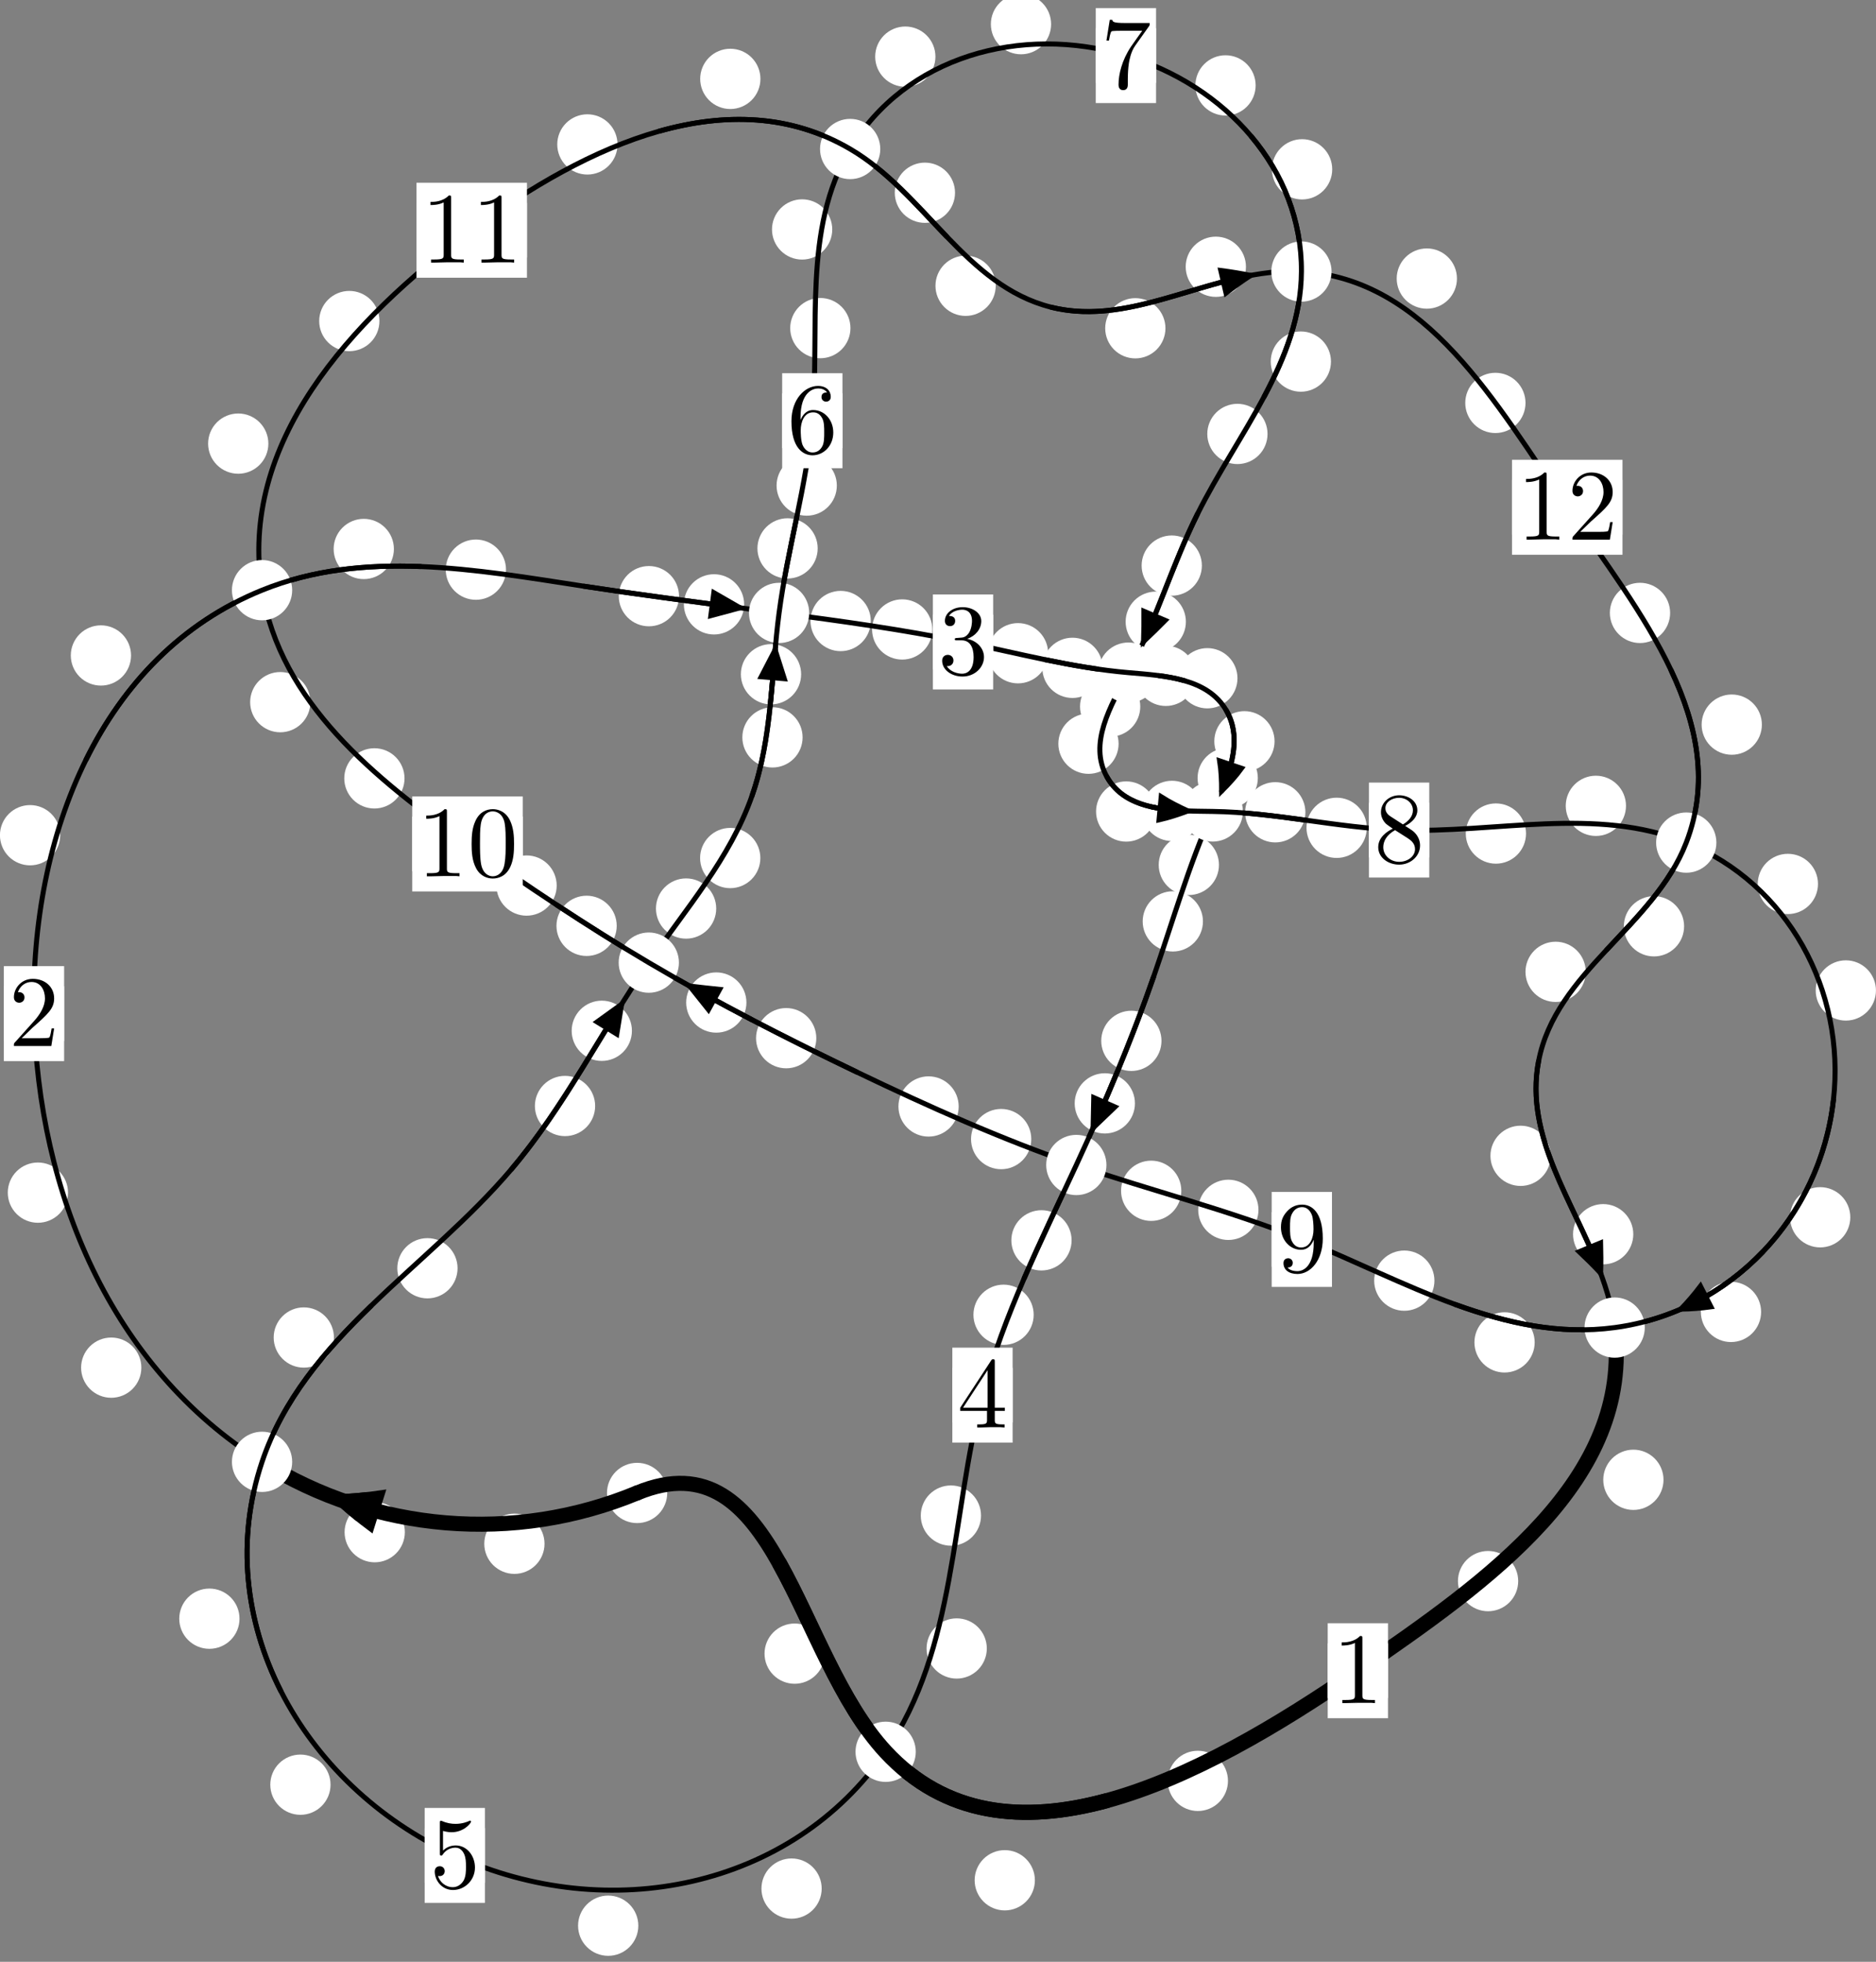 <?xml version="1.0"?>
<!-- Created by MetaPost 1.999 on 2021.07.06:0000 -->
<svg version="1.1" xmlns="http://www.w3.org/2000/svg" xmlns:xlink="http://www.w3.org/1999/xlink" width="186.124" height="194.591" viewBox="0 0 186.124 194.591">
<rect x="0" y="0" width="186.124" height="194.591" fill="#808080" stroke="none"/>
<!-- Original BoundingBox: -26.005051 -48.999405 160.119034 145.591904 -->
  <defs>
    <g transform="scale(0.01,0.01)" id="GLYPHcmr10_48">
      <path style="fill-rule: evenodd;" d="M460 -320C460 -400,455 -480,420 -554C374 -650,292 -666,250 -666C190 -666,117 -640,76 -547C44 -478,39 -400,39 -320C39 -245,43 -155,84 -79C127 2,200 22,249 22C303 22,379 1,423 -94C455 -163,460 -241,460 -320M249 -0C210 -0,151 -25,133 -121C122 -181,122 -273,122 -332C122 -396,122 -462,130 -516C149 -635,224 -644,249 -644C282 -644,348 -626,367 -527C377 -471,377 -395,377 -332C377 -257,377 -189,366 -125C351 -30,294 -0,249 -0"></path>
    </g>
    <g transform="scale(0.01,0.01)" id="GLYPHcmr10_49">
      <path style="fill-rule: evenodd;" d="M294 -640C294 -664,294 -666,271 -666C209 -602,121 -602,89 -602L89 -571C109 -571,168 -571,220 -597L220 -79C220 -43,217 -31,127 -31L95 -31L95 -0L257 -0L130 -3L217 -3L257 -3L297 -3L384 -3L419 -0L419 -31L387 -31C297 -31,294 -42,294 -79"></path>
    </g>
    <g transform="scale(0.01,0.01)" id="GLYPHcmr10_50">
      <path style="fill-rule: evenodd;" d="M127 -77L233 -180C389 -318,449 -372,449 -472C449 -586,359 -666,237 -666C124 -666,50 -574,50 -485C50 -429,100 -429,103 -429C120 -429,155 -441,155 -482C155 -508,137 -534,102 -534C94 -534,92 -534,89 -533C112 -598,166 -635,224 -635C315 -635,358 -554,358 -472C358 -392,308 -313,253 -251L61 -37C50 -26,50 -24,50 -0L421 -0L449 -174L424 -174C419 -144,412 -100,402 -85C395 -77,329 -77,307 -77"></path>
    </g>
    <g transform="scale(0.01,0.01)" id="GLYPHcmr10_51">
      <path style="fill-rule: evenodd;" d="M290 -352C372 -379,430 -449,430 -528C430 -610,342 -666,246 -666C145 -666,69 -606,69 -530C69 -497,91 -478,120 -478C151 -478,171 -500,171 -529C171 -579,124 -579,109 -579C140 -628,206 -641,242 -641C283 -641,338 -619,338 -529C338 -517,336 -459,310 -415C280 -367,246 -364,221 -363C213 -362,189 -360,182 -360C174 -359,167 -358,167 -348C167 -337,174 -337,191 -337L235 -337C317 -337,354 -269,354 -171C354 -35,285 -6,241 -6C198 -6,123 -23,88 -82C123 -77,154 -99,154 -137C154 -173,127 -193,98 -193C74 -193,42 -179,42 -135C42 -44,135 22,244 22C366 22,457 -69,457 -171C457 -253,394 -331,290 -352"></path>
    </g>
    <g transform="scale(0.01,0.01)" id="GLYPHcmr10_52">
      <path style="fill-rule: evenodd;" d="M294 -165L294 -78C294 -42,292 -31,218 -31L197 -31L197 -0L332 -0L238 -3L290 -3L332 -3L374 -3L427 -3L468 -0L468 -31L447 -31C373 -31,371 -42,371 -78L371 -165L471 -165L471 -196L371 -196L371 -651C371 -671,371 -677,355 -677C346 -677,343 -677,335 -665L28 -196L28 -165M300 -196L56 -196L300 -569"></path>
    </g>
    <g transform="scale(0.01,0.01)" id="GLYPHcmr10_53">
      <path style="fill-rule: evenodd;" d="M449 -201C449 -320,367 -420,259 -420C211 -420,168 -404,132 -369L132 -564C152 -558,185 -551,217 -551C340 -551,410 -642,410 -655C410 -661,407 -666,400 -666C399 -666,397 -666,392 -663C372 -654,323 -634,256 -634C216 -634,170 -641,123 -662C115 -665,113 -665,111 -665C101 -665,101 -657,101 -641L101 -345C101 -327,101 -319,115 -319C122 -319,124 -322,128 -328C139 -344,176 -398,257 -398C309 -398,334 -352,342 -334C358 -297,360 -258,360 -208C360 -173,360 -113,336 -71C312 -32,275 -6,229 -6C156 -6,99 -59,82 -118C85 -117,88 -116,99 -116C132 -116,149 -141,149 -165C149 -189,132 -214,99 -214C85 -214,50 -207,50 -161C50 -75,119 22,231 22C347 22,449 -74,449 -201"></path>
    </g>
    <g transform="scale(0.01,0.01)" id="GLYPHcmr10_54">
      <path style="fill-rule: evenodd;" d="M132 -328L132 -352C132 -605,256 -641,307 -641C331 -641,373 -635,395 -601C380 -601,340 -601,340 -556C340 -525,364 -510,386 -510C402 -510,432 -519,432 -558C432 -618,388 -666,305 -666C177 -666,42 -537,42 -316C42 -49,158 22,251 22C362 22,457 -72,457 -204C457 -331,368 -427,257 -427C189 -427,152 -376,132 -328M251 -6C188 -6,158 -66,152 -81C134 -128,134 -208,134 -226C134 -304,166 -404,256 -404C272 -404,318 -404,349 -342C367 -305,367 -254,367 -205C367 -157,367 -107,350 -71C320 -11,274 -6,251 -6"></path>
    </g>
    <g transform="scale(0.01,0.01)" id="GLYPHcmr10_55">
      <path style="fill-rule: evenodd;" d="M476 -609C485 -621,485 -623,485 -644L242 -644C120 -644,118 -657,114 -676L89 -676L56 -470L81 -470C84 -486,93 -549,106 -561C113 -567,191 -567,204 -567L411 -567C400 -551,321 -442,299 -409C209 -274,176 -135,176 -33C176 -23,176 22,222 22C268 22,268 -23,268 -33L268 -84C268 -139,271 -194,279 -248C283 -271,297 -357,341 -419"></path>
    </g>
    <g transform="scale(0.01,0.01)" id="GLYPHcmr10_56">
      <path style="fill-rule: evenodd;" d="M163 -457C117 -487,113 -521,113 -538C113 -599,178 -641,249 -641C322 -641,386 -589,386 -517C386 -460,347 -412,287 -377M309 -362C381 -399,430 -451,430 -517C430 -609,341 -666,250 -666C150 -666,69 -592,69 -499C69 -481,71 -436,113 -389C124 -377,161 -352,186 -335C128 -306,42 -250,42 -151C42 -45,144 22,249 22C362 22,457 -61,457 -168C457 -204,446 -249,408 -291C389 -312,373 -322,309 -362M209 -320L332 -242C360 -223,407 -193,407 -132C407 -58,332 -6,250 -6C164 -6,92 -68,92 -151C92 -209,124 -273,209 -320"></path>
    </g>
    <g transform="scale(0.01,0.01)" id="GLYPHcmr10_57">
      <path style="fill-rule: evenodd;" d="M367 -318L367 -286C367 -52,263 -6,205 -6C188 -6,134 -8,107 -42C151 -42,159 -71,159 -88C159 -119,135 -134,113 -134C97 -134,67 -125,67 -86C67 -19,121 22,206 22C335 22,457 -114,457 -329C457 -598,342 -666,253 -666C198 -666,149 -648,106 -603C65 -558,42 -516,42 -441C42 -316,130 -218,242 -218C303 -218,344 -260,367 -318M243 -241C227 -241,181 -241,150 -304C132 -341,132 -391,132 -440C132 -494,132 -541,153 -578C180 -628,218 -641,253 -641C299 -641,332 -607,349 -562C361 -530,365 -467,365 -421C365 -338,331 -241,243 -241"></path>
    </g>
  </defs>
  <path d="M54.024 153.127C54.024 152.334,53.709 151.574,53.149 151.013C52.588 150.453,51.828 150.138,51.036 150.138C50.243 150.138,49.483 150.453,48.922 151.013C48.362 151.574,48.047 152.334,48.047 153.127C48.047 153.919,48.362 154.679,48.922 155.24C49.483 155.8,50.243 156.115,51.036 156.115C51.828 156.115,52.588 155.8,53.149 155.24C53.709 154.679,54.024 153.919,54.024 153.127Z" style="fill: rgb(100%,100%,100%);stroke: none;"></path>
  <path d="M66.198 148.087C66.198 147.294,65.883 146.534,65.323 145.973C64.762 145.413,64.002 145.098,63.21 145.098C62.417 145.098,61.657 145.413,61.096 145.973C60.536 146.534,60.221 147.294,60.221 148.087C60.221 148.879,60.536 149.64,61.096 150.2C61.657 150.761,62.417 151.076,63.21 151.076C64.002 151.076,64.762 150.761,65.323 150.2C65.883 149.64,66.198 148.879,66.198 148.087Z" style="fill: rgb(100%,100%,100%);stroke: none;"></path>
  <path d="M14.024 135.659C14.024 134.866,13.709 134.106,13.148 133.545C12.588 132.985,11.828 132.67,11.035 132.67C10.242 132.67,9.482 132.985,8.922 133.545C8.361 134.106,8.046 134.866,8.046 135.659C8.046 136.451,8.361 137.211,8.922 137.772C9.482 138.332,10.242 138.647,11.035 138.647C11.828 138.647,12.588 138.332,13.148 137.772C13.709 137.211,14.024 136.451,14.024 135.659Z" style="fill: rgb(100%,100%,100%);stroke: none;"></path>
  <path d="M40.166 151.977C40.166 151.184,39.851 150.424,39.29 149.864C38.73 149.303,37.97 148.988,37.177 148.988C36.384 148.988,35.624 149.303,35.064 149.864C34.503 150.424,34.188 151.184,34.188 151.977C34.188 152.77,34.503 153.53,35.064 154.09C35.624 154.651,36.384 154.966,37.177 154.966C37.97 154.966,38.73 154.651,39.29 154.09C39.851 153.53,40.166 152.77,40.166 151.977Z" style="fill: rgb(100%,100%,100%);stroke: none;"></path>
  <path d="M5.972 82.845C5.972 82.052,5.657 81.292,5.097 80.732C4.537 80.171,3.776 79.856,2.984 79.856C2.191 79.856,1.431 80.171,0.87 80.732C0.31 81.292,-0.005 82.052,-0.005 82.845C-0.005 83.638,0.31 84.398,0.87 84.958C1.431 85.519,2.191 85.834,2.984 85.834C3.776 85.834,4.537 85.519,5.097 84.958C5.657 84.398,5.972 83.638,5.972 82.845Z" style="fill: rgb(100%,100%,100%);stroke: none;"></path>
  <path d="M6.749 118.298C6.749 117.506,6.434 116.745,5.874 116.185C5.313 115.624,4.553 115.309,3.761 115.309C2.968 115.309,2.208 115.624,1.647 116.185C1.087 116.745,0.772 117.506,0.772 118.298C0.772 119.091,1.087 119.851,1.647 120.412C2.208 120.972,2.968 121.287,3.761 121.287C4.553 121.287,5.313 120.972,5.874 120.412C6.434 119.851,6.749 119.091,6.749 118.298Z" style="fill: rgb(100%,100%,100%);stroke: none;"></path>
  <path d="M39.08 54.453C39.08 53.66,38.765 52.9,38.204 52.34C37.644 51.779,36.884 51.464,36.091 51.464C35.298 51.464,34.538 51.779,33.978 52.34C33.417 52.9,33.102 53.66,33.102 54.453C33.102 55.246,33.417 56.006,33.978 56.566C34.538 57.127,35.298 57.442,36.091 57.442C36.884 57.442,37.644 57.127,38.204 56.566C38.765 56.006,39.08 55.246,39.08 54.453Z" style="fill: rgb(100%,100%,100%);stroke: none;"></path>
  <path d="M13.001 65.015C13.001 64.223,12.686 63.463,12.126 62.902C11.565 62.342,10.805 62.027,10.012 62.027C9.22 62.027,8.46 62.342,7.899 62.902C7.339 63.463,7.024 64.223,7.024 65.015C7.024 65.808,7.339 66.568,7.899 67.129C8.46 67.689,9.22 68.004,10.012 68.004C10.805 68.004,11.565 67.689,12.126 67.129C12.686 66.568,13.001 65.808,13.001 65.015Z" style="fill: rgb(100%,100%,100%);stroke: none;"></path>
  <path d="M67.369 59.135C67.369 58.342,67.054 57.582,66.494 57.021C65.933 56.461,65.173 56.146,64.38 56.146C63.588 56.146,62.828 56.461,62.267 57.021C61.707 57.582,61.392 58.342,61.392 59.135C61.392 59.927,61.707 60.688,62.267 61.248C62.828 61.809,63.588 62.123,64.38 62.123C65.173 62.123,65.933 61.809,66.494 61.248C67.054 60.688,67.369 59.927,67.369 59.135Z" style="fill: rgb(100%,100%,100%);stroke: none;"></path>
  <path d="M50.202 56.505C50.202 55.712,49.887 54.952,49.327 54.392C48.766 53.831,48.006 53.516,47.213 53.516C46.421 53.516,45.66 53.831,45.1 54.392C44.539 54.952,44.225 55.712,44.225 56.505C44.225 57.298,44.539 58.058,45.1 58.618C45.66 59.179,46.421 59.494,47.213 59.494C48.006 59.494,48.766 59.179,49.327 58.618C49.887 58.058,50.202 57.298,50.202 56.505Z" style="fill: rgb(100%,100%,100%);stroke: none;"></path>
  <path d="M86.392 61.599C86.392 60.806,86.077 60.046,85.516 59.486C84.956 58.925,84.195 58.61,83.403 58.61C82.61 58.61,81.85 58.925,81.289 59.486C80.729 60.046,80.414 60.806,80.414 61.599C80.414 62.392,80.729 63.152,81.289 63.712C81.85 64.273,82.61 64.588,83.403 64.588C84.195 64.588,84.956 64.273,85.516 63.712C86.077 63.152,86.392 62.392,86.392 61.599Z" style="fill: rgb(100%,100%,100%);stroke: none;"></path>
  <path d="M73.829 59.947C73.829 59.154,73.514 58.394,72.953 57.833C72.393 57.273,71.633 56.958,70.84 56.958C70.047 56.958,69.287 57.273,68.727 57.833C68.166 58.394,67.851 59.154,67.851 59.947C67.851 60.739,68.166 61.5,68.727 62.06C69.287 62.621,70.047 62.935,70.84 62.935C71.633 62.935,72.393 62.621,72.953 62.06C73.514 61.5,73.829 60.739,73.829 59.947Z" style="fill: rgb(100%,100%,100%);stroke: none;"></path>
  <path d="M103.988 64.795C103.988 64.002,103.673 63.242,103.112 62.682C102.552 62.121,101.792 61.806,100.999 61.806C100.206 61.806,99.446 62.121,98.886 62.682C98.325 63.242,98.01 64.002,98.01 64.795C98.01 65.588,98.325 66.348,98.886 66.908C99.446 67.469,100.206 67.784,100.999 67.784C101.792 67.784,102.552 67.469,103.112 66.908C103.673 66.348,103.988 65.588,103.988 64.795Z" style="fill: rgb(100%,100%,100%);stroke: none;"></path>
  <path d="M92.499 62.436C92.499 61.644,92.184 60.883,91.624 60.323C91.063 59.762,90.303 59.448,89.51 59.448C88.718 59.448,87.957 59.762,87.397 60.323C86.836 60.883,86.522 61.644,86.522 62.436C86.522 63.229,86.836 63.989,87.397 64.55C87.957 65.11,88.718 65.425,89.51 65.425C90.303 65.425,91.063 65.11,91.624 64.55C92.184 63.989,92.499 63.229,92.499 62.436Z" style="fill: rgb(100%,100%,100%);stroke: none;"></path>
  <path d="M118.652 67.037C118.652 66.245,118.337 65.485,117.776 64.924C117.216 64.364,116.455 64.049,115.663 64.049C114.87 64.049,114.11 64.364,113.549 64.924C112.989 65.485,112.674 66.245,112.674 67.037C112.674 67.83,112.989 68.59,113.549 69.151C114.11 69.711,114.87 70.026,115.663 70.026C116.455 70.026,117.216 69.711,117.776 69.151C118.337 68.59,118.652 67.83,118.652 67.037Z" style="fill: rgb(100%,100%,100%);stroke: none;"></path>
  <path d="M109.39 66.243C109.39 65.451,109.075 64.691,108.514 64.13C107.954 63.57,107.194 63.255,106.401 63.255C105.608 63.255,104.848 63.57,104.288 64.13C103.727 64.691,103.412 65.451,103.412 66.243C103.412 67.036,103.727 67.796,104.288 68.357C104.848 68.917,105.608 69.232,106.401 69.232C107.194 69.232,107.954 68.917,108.514 68.357C109.075 67.796,109.39 67.036,109.39 66.243Z" style="fill: rgb(100%,100%,100%);stroke: none;"></path>
  <path d="M126.453 73.528C126.453 72.735,126.138 71.975,125.578 71.415C125.017 70.854,124.257 70.539,123.464 70.539C122.672 70.539,121.912 70.854,121.351 71.415C120.791 71.975,120.476 72.735,120.476 73.528C120.476 74.321,120.791 75.081,121.351 75.641C121.912 76.202,122.672 76.517,123.464 76.517C124.257 76.517,125.017 76.202,125.578 75.641C126.138 75.081,126.453 74.321,126.453 73.528Z" style="fill: rgb(100%,100%,100%);stroke: none;"></path>
  <path d="M122.774 67.276C122.774 66.483,122.459 65.723,121.898 65.163C121.338 64.602,120.578 64.287,119.785 64.287C118.992 64.287,118.232 64.602,117.672 65.163C117.111 65.723,116.796 66.483,116.796 67.276C116.796 68.069,117.111 68.829,117.672 69.389C118.232 69.95,118.992 70.265,119.785 70.265C120.578 70.265,121.338 69.95,121.898 69.389C122.459 68.829,122.774 68.069,122.774 67.276Z" style="fill: rgb(100%,100%,100%);stroke: none;"></path>
  <path d="M120.936 85.789C120.936 84.996,120.621 84.236,120.061 83.676C119.5 83.115,118.74 82.8,117.947 82.8C117.155 82.8,116.395 83.115,115.834 83.676C115.274 84.236,114.959 84.996,114.959 85.789C114.959 86.582,115.274 87.342,115.834 87.902C116.395 88.463,117.155 88.778,117.947 88.778C118.74 88.778,119.5 88.463,120.061 87.902C120.621 87.342,120.936 86.582,120.936 85.789Z" style="fill: rgb(100%,100%,100%);stroke: none;"></path>
  <path d="M124.793 77.173C124.793 76.38,124.478 75.62,123.918 75.059C123.357 74.499,122.597 74.184,121.805 74.184C121.012 74.184,120.252 74.499,119.691 75.059C119.131 75.62,118.816 76.38,118.816 77.173C118.816 77.965,119.131 78.726,119.691 79.286C120.252 79.847,121.012 80.162,121.805 80.162C122.597 80.162,123.357 79.847,123.918 79.286C124.478 78.726,124.793 77.965,124.793 77.173Z" style="fill: rgb(100%,100%,100%);stroke: none;"></path>
  <path d="M115.235 103.242C115.235 102.449,114.92 101.689,114.359 101.128C113.799 100.568,113.039 100.253,112.246 100.253C111.453 100.253,110.693 100.568,110.133 101.128C109.572 101.689,109.257 102.449,109.257 103.242C109.257 104.034,109.572 104.795,110.133 105.355C110.693 105.916,111.453 106.23,112.246 106.23C113.039 106.23,113.799 105.916,114.359 105.355C114.92 104.795,115.235 104.034,115.235 103.242Z" style="fill: rgb(100%,100%,100%);stroke: none;"></path>
  <path d="M119.348 91.394C119.348 90.601,119.033 89.841,118.472 89.281C117.912 88.72,117.152 88.405,116.359 88.405C115.566 88.405,114.806 88.72,114.246 89.281C113.685 89.841,113.37 90.601,113.37 91.394C113.37 92.187,113.685 92.947,114.246 93.507C114.806 94.068,115.566 94.383,116.359 94.383C117.152 94.383,117.912 94.068,118.472 93.507C119.033 92.947,119.348 92.187,119.348 91.394Z" style="fill: rgb(100%,100%,100%);stroke: none;"></path>
  <path d="M106.317 123.029C106.317 122.237,106.002 121.476,105.442 120.916C104.881 120.355,104.121 120.041,103.328 120.041C102.536 120.041,101.776 120.355,101.215 120.916C100.655 121.476,100.34 122.237,100.34 123.029C100.34 123.822,100.655 124.582,101.215 125.143C101.776 125.703,102.536 126.018,103.328 126.018C104.121 126.018,104.881 125.703,105.442 125.143C106.002 124.582,106.317 123.822,106.317 123.029Z" style="fill: rgb(100%,100%,100%);stroke: none;"></path>
  <path d="M112.601 109.444C112.601 108.651,112.286 107.891,111.726 107.331C111.165 106.77,110.405 106.455,109.612 106.455C108.82 106.455,108.059 106.77,107.499 107.331C106.938 107.891,106.623 108.651,106.623 109.444C106.623 110.237,106.938 110.997,107.499 111.557C108.059 112.118,108.82 112.433,109.612 112.433C110.405 112.433,111.165 112.118,111.726 111.557C112.286 110.997,112.601 110.237,112.601 109.444Z" style="fill: rgb(100%,100%,100%);stroke: none;"></path>
  <path d="M97.33 150.33C97.33 149.538,97.015 148.778,96.455 148.217C95.894 147.657,95.134 147.342,94.341 147.342C93.549 147.342,92.788 147.657,92.228 148.217C91.667 148.778,91.353 149.538,91.353 150.33C91.353 151.123,91.667 151.883,92.228 152.444C92.788 153.004,93.549 153.319,94.341 153.319C95.134 153.319,95.894 153.004,96.455 152.444C97.015 151.883,97.33 151.123,97.33 150.33Z" style="fill: rgb(100%,100%,100%);stroke: none;"></path>
  <path d="M102.555 130.413C102.555 129.62,102.241 128.86,101.68 128.3C101.12 127.739,100.359 127.424,99.567 127.424C98.774 127.424,98.014 127.739,97.453 128.3C96.893 128.86,96.578 129.62,96.578 130.413C96.578 131.206,96.893 131.966,97.453 132.526C98.014 133.087,98.774 133.402,99.567 133.402C100.359 133.402,101.12 133.087,101.68 132.526C102.241 131.966,102.555 131.206,102.555 130.413Z" style="fill: rgb(100%,100%,100%);stroke: none;"></path>
  <path d="M81.522 187.328C81.522 186.536,81.207 185.775,80.647 185.215C80.086 184.654,79.326 184.34,78.533 184.34C77.741 184.34,76.98 184.654,76.42 185.215C75.859 185.775,75.545 186.536,75.545 187.328C75.545 188.121,75.859 188.881,76.42 189.442C76.98 190.002,77.741 190.317,78.533 190.317C79.326 190.317,80.086 190.002,80.647 189.442C81.207 188.881,81.522 188.121,81.522 187.328Z" style="fill: rgb(100%,100%,100%);stroke: none;"></path>
  <path d="M97.905 163.513C97.905 162.72,97.59 161.96,97.03 161.399C96.469 160.839,95.709 160.524,94.916 160.524C94.124 160.524,93.364 160.839,92.803 161.399C92.243 161.96,91.928 162.72,91.928 163.513C91.928 164.305,92.243 165.065,92.803 165.626C93.364 166.186,94.124 166.501,94.916 166.501C95.709 166.501,96.469 166.186,97.03 165.626C97.59 165.065,97.905 164.305,97.905 163.513Z" style="fill: rgb(100%,100%,100%);stroke: none;"></path>
  <path d="M32.794 177.024C32.794 176.232,32.479 175.471,31.918 174.911C31.358 174.351,30.597 174.036,29.805 174.036C29.012 174.036,28.252 174.351,27.691 174.911C27.131 175.471,26.816 176.232,26.816 177.024C26.816 177.817,27.131 178.577,27.691 179.138C28.252 179.698,29.012 180.013,29.805 180.013C30.597 180.013,31.358 179.698,31.918 179.138C32.479 178.577,32.794 177.817,32.794 177.024Z" style="fill: rgb(100%,100%,100%);stroke: none;"></path>
  <path d="M63.33 191.011C63.33 190.218,63.015 189.458,62.454 188.897C61.894 188.337,61.134 188.022,60.341 188.022C59.548 188.022,58.788 188.337,58.228 188.897C57.667 189.458,57.352 190.218,57.352 191.011C57.352 191.803,57.667 192.564,58.228 193.124C58.788 193.684,59.548 193.999,60.341 193.999C61.134 193.999,61.894 193.684,62.454 193.124C63.015 192.564,63.33 191.803,63.33 191.011Z" style="fill: rgb(100%,100%,100%);stroke: none;"></path>
  <path d="M33.131 132.668C33.131 131.875,32.816 131.115,32.255 130.555C31.695 129.994,30.935 129.679,30.142 129.679C29.349 129.679,28.589 129.994,28.029 130.555C27.468 131.115,27.153 131.875,27.153 132.668C27.153 133.461,27.468 134.221,28.029 134.781C28.589 135.342,29.349 135.657,30.142 135.657C30.935 135.657,31.695 135.342,32.255 134.781C32.816 134.221,33.131 133.461,33.131 132.668Z" style="fill: rgb(100%,100%,100%);stroke: none;"></path>
  <path d="M23.763 160.559C23.763 159.766,23.448 159.006,22.887 158.445C22.327 157.885,21.567 157.57,20.774 157.57C19.981 157.57,19.221 157.885,18.661 158.445C18.1 159.006,17.785 159.766,17.785 160.559C17.785 161.351,18.1 162.111,18.661 162.672C19.221 163.232,19.981 163.547,20.774 163.547C21.567 163.547,22.327 163.232,22.887 162.672C23.448 162.111,23.763 161.351,23.763 160.559Z" style="fill: rgb(100%,100%,100%);stroke: none;"></path>
  <path d="M59.046 109.703C59.046 108.91,58.731 108.15,58.171 107.59C57.61 107.029,56.85 106.714,56.057 106.714C55.265 106.714,54.505 107.029,53.944 107.59C53.384 108.15,53.069 108.91,53.069 109.703C53.069 110.496,53.384 111.256,53.944 111.816C54.505 112.377,55.265 112.692,56.057 112.692C56.85 112.692,57.61 112.377,58.171 111.816C58.731 111.256,59.046 110.496,59.046 109.703Z" style="fill: rgb(100%,100%,100%);stroke: none;"></path>
  <path d="M45.396 125.799C45.396 125.007,45.081 124.246,44.521 123.686C43.96 123.126,43.2 122.811,42.407 122.811C41.615 122.811,40.855 123.126,40.294 123.686C39.734 124.246,39.419 125.007,39.419 125.799C39.419 126.592,39.734 127.352,40.294 127.913C40.855 128.473,41.615 128.788,42.407 128.788C43.2 128.788,43.96 128.473,44.521 127.913C45.081 127.352,45.396 126.592,45.396 125.799Z" style="fill: rgb(100%,100%,100%);stroke: none;"></path>
  <path d="M71.057 90.119C71.057 89.326,70.743 88.566,70.182 88.005C69.622 87.445,68.861 87.13,68.069 87.13C67.276 87.13,66.516 87.445,65.955 88.005C65.395 88.566,65.08 89.326,65.08 90.119C65.08 90.911,65.395 91.671,65.955 92.232C66.516 92.792,67.276 93.107,68.069 93.107C68.861 93.107,69.622 92.792,70.182 92.232C70.743 91.671,71.057 90.911,71.057 90.119Z" style="fill: rgb(100%,100%,100%);stroke: none;"></path>
  <path d="M62.695 102.245C62.695 101.452,62.38 100.692,61.82 100.131C61.259 99.571,60.499 99.256,59.706 99.256C58.914 99.256,58.154 99.571,57.593 100.131C57.033 100.692,56.718 101.452,56.718 102.245C56.718 103.037,57.033 103.797,57.593 104.358C58.154 104.918,58.914 105.233,59.706 105.233C60.499 105.233,61.259 104.918,61.82 104.358C62.38 103.797,62.695 103.037,62.695 102.245Z" style="fill: rgb(100%,100%,100%);stroke: none;"></path>
  <path d="M79.628 73.14C79.628 72.347,79.314 71.587,78.753 71.027C78.193 70.466,77.432 70.151,76.64 70.151C75.847 70.151,75.087 70.466,74.526 71.027C73.966 71.587,73.651 72.347,73.651 73.14C73.651 73.933,73.966 74.693,74.526 75.253C75.087 75.814,75.847 76.129,76.64 76.129C77.432 76.129,78.193 75.814,78.753 75.253C79.314 74.693,79.628 73.933,79.628 73.14Z" style="fill: rgb(100%,100%,100%);stroke: none;"></path>
  <path d="M75.437 85.109C75.437 84.316,75.122 83.556,74.561 82.996C74.001 82.435,73.241 82.12,72.448 82.12C71.655 82.12,70.895 82.435,70.335 82.996C69.774 83.556,69.459 84.316,69.459 85.109C69.459 85.902,69.774 86.662,70.335 87.222C70.895 87.783,71.655 88.098,72.448 88.098C73.241 88.098,74.001 87.783,74.561 87.222C75.122 86.662,75.437 85.902,75.437 85.109Z" style="fill: rgb(100%,100%,100%);stroke: none;"></path>
  <path d="M81.125 54.395C81.125 53.603,80.81 52.842,80.25 52.282C79.689 51.722,78.929 51.407,78.136 51.407C77.344 51.407,76.584 51.722,76.023 52.282C75.463 52.842,75.148 53.603,75.148 54.395C75.148 55.188,75.463 55.948,76.023 56.509C76.584 57.069,77.344 57.384,78.136 57.384C78.929 57.384,79.689 57.069,80.25 56.509C80.81 55.948,81.125 55.188,81.125 54.395Z" style="fill: rgb(100%,100%,100%);stroke: none;"></path>
  <path d="M79.483 66.88C79.483 66.087,79.168 65.327,78.608 64.767C78.047 64.206,77.287 63.891,76.494 63.891C75.702 63.891,74.941 64.206,74.381 64.767C73.82 65.327,73.505 66.087,73.505 66.88C73.505 67.673,73.82 68.433,74.381 68.993C74.941 69.554,75.702 69.869,76.494 69.869C77.287 69.869,78.047 69.554,78.608 68.993C79.168 68.433,79.483 67.673,79.483 66.88Z" style="fill: rgb(100%,100%,100%);stroke: none;"></path>
  <path d="M84.376 32.546C84.376 31.754,84.062 30.994,83.501 30.433C82.941 29.873,82.18 29.558,81.388 29.558C80.595 29.558,79.835 29.873,79.274 30.433C78.714 30.994,78.399 31.754,78.399 32.546C78.399 33.339,78.714 34.099,79.274 34.66C79.835 35.22,80.595 35.535,81.388 35.535C82.18 35.535,82.941 35.22,83.501 34.66C84.062 34.099,84.376 33.339,84.376 32.546Z" style="fill: rgb(100%,100%,100%);stroke: none;"></path>
  <path d="M83.025 48.164C83.025 47.371,82.71 46.611,82.149 46.051C81.589 45.49,80.828 45.175,80.036 45.175C79.243 45.175,78.483 45.49,77.922 46.051C77.362 46.611,77.047 47.371,77.047 48.164C77.047 48.957,77.362 49.717,77.922 50.277C78.483 50.838,79.243 51.153,80.036 51.153C80.828 51.153,81.589 50.838,82.149 50.277C82.71 49.717,83.025 48.957,83.025 48.164Z" style="fill: rgb(100%,100%,100%);stroke: none;"></path>
  <path d="M92.807 5.619C92.807 4.826,92.492 4.066,91.932 3.506C91.371 2.945,90.611 2.63,89.819 2.63C89.026 2.63,88.266 2.945,87.705 3.506C87.145 4.066,86.83 4.826,86.83 5.619C86.83 6.412,87.145 7.172,87.705 7.732C88.266 8.293,89.026 8.608,89.819 8.608C90.611 8.608,91.371 8.293,91.932 7.732C92.492 7.172,92.807 6.412,92.807 5.619Z" style="fill: rgb(100%,100%,100%);stroke: none;"></path>
  <path d="M82.57 22.759C82.57 21.966,82.255 21.206,81.694 20.646C81.134 20.085,80.373 19.77,79.581 19.77C78.788 19.77,78.028 20.085,77.467 20.646C76.907 21.206,76.592 21.966,76.592 22.759C76.592 23.552,76.907 24.312,77.467 24.872C78.028 25.433,78.788 25.748,79.581 25.748C80.373 25.748,81.134 25.433,81.694 24.872C82.255 24.312,82.57 23.552,82.57 22.759Z" style="fill: rgb(100%,100%,100%);stroke: none;"></path>
  <path d="M124.577 8.471C124.577 7.678,124.262 6.918,123.702 6.358C123.141 5.797,122.381 5.482,121.588 5.482C120.796 5.482,120.035 5.797,119.475 6.358C118.914 6.918,118.6 7.678,118.6 8.471C118.6 9.264,118.914 10.024,119.475 10.584C120.035 11.145,120.796 11.46,121.588 11.46C122.381 11.46,123.141 11.145,123.702 10.584C124.262 10.024,124.577 9.264,124.577 8.471Z" style="fill: rgb(100%,100%,100%);stroke: none;"></path>
  <path d="M104.284 2.397C104.284 1.604,103.969 0.844,103.409 0.284C102.848 -0.277,102.088 -0.592,101.296 -0.592C100.503 -0.592,99.743 -0.277,99.182 0.284C98.622 0.844,98.307 1.604,98.307 2.397C98.307 3.19,98.622 3.95,99.182 4.51C99.743 5.071,100.503 5.386,101.296 5.386C102.088 5.386,102.848 5.071,103.409 4.51C103.969 3.95,104.284 3.19,104.284 2.397Z" style="fill: rgb(100%,100%,100%);stroke: none;"></path>
  <path d="M132.05 35.866C132.05 35.074,131.735 34.313,131.175 33.753C130.614 33.193,129.854 32.878,129.062 32.878C128.269 32.878,127.509 33.193,126.948 33.753C126.388 34.313,126.073 35.074,126.073 35.866C126.073 36.659,126.388 37.419,126.948 37.98C127.509 38.54,128.269 38.855,129.062 38.855C129.854 38.855,130.614 38.54,131.175 37.98C131.735 37.419,132.05 36.659,132.05 35.866Z" style="fill: rgb(100%,100%,100%);stroke: none;"></path>
  <path d="M132.174 16.795C132.174 16.002,131.859 15.242,131.298 14.682C130.738 14.121,129.978 13.806,129.185 13.806C128.392 13.806,127.632 14.121,127.072 14.682C126.511 15.242,126.196 16.002,126.196 16.795C126.196 17.588,126.511 18.348,127.072 18.908C127.632 19.469,128.392 19.784,129.185 19.784C129.978 19.784,130.738 19.469,131.298 18.908C131.859 18.348,132.174 17.588,132.174 16.795Z" style="fill: rgb(100%,100%,100%);stroke: none;"></path>
  <path d="M119.242 56.102C119.242 55.309,118.927 54.549,118.367 53.988C117.807 53.428,117.046 53.113,116.254 53.113C115.461 53.113,114.701 53.428,114.14 53.988C113.58 54.549,113.265 55.309,113.265 56.102C113.265 56.894,113.58 57.655,114.14 58.215C114.701 58.775,115.461 59.09,116.254 59.09C117.046 59.09,117.807 58.775,118.367 58.215C118.927 57.655,119.242 56.894,119.242 56.102Z" style="fill: rgb(100%,100%,100%);stroke: none;"></path>
  <path d="M125.756 43.043C125.756 42.251,125.441 41.49,124.881 40.93C124.321 40.37,123.56 40.055,122.768 40.055C121.975 40.055,121.215 40.37,120.654 40.93C120.094 41.49,119.779 42.251,119.779 43.043C119.779 43.836,120.094 44.596,120.654 45.157C121.215 45.717,121.975 46.032,122.768 46.032C123.56 46.032,124.321 45.717,124.881 45.157C125.441 44.596,125.756 43.836,125.756 43.043Z" style="fill: rgb(100%,100%,100%);stroke: none;"></path>
  <path d="M113.13 70.082C113.13 69.29,112.815 68.529,112.255 67.969C111.694 67.408,110.934 67.094,110.142 67.094C109.349 67.094,108.589 67.408,108.028 67.969C107.468 68.529,107.153 69.29,107.153 70.082C107.153 70.875,107.468 71.635,108.028 72.196C108.589 72.756,109.349 73.071,110.142 73.071C110.934 73.071,111.694 72.756,112.255 72.196C112.815 71.635,113.13 70.875,113.13 70.082Z" style="fill: rgb(100%,100%,100%);stroke: none;"></path>
  <path d="M117.655 61.67C117.655 60.878,117.34 60.117,116.78 59.557C116.219 58.996,115.459 58.681,114.666 58.681C113.874 58.681,113.113 58.996,112.553 59.557C111.992 60.117,111.678 60.878,111.678 61.67C111.678 62.463,111.992 63.223,112.553 63.784C113.113 64.344,113.874 64.659,114.666 64.659C115.459 64.659,116.219 64.344,116.78 63.784C117.34 63.223,117.655 62.463,117.655 61.67Z" style="fill: rgb(100%,100%,100%);stroke: none;"></path>
  <path d="M114.722 80.494C114.722 79.701,114.407 78.941,113.847 78.38C113.286 77.82,112.526 77.505,111.733 77.505C110.941 77.505,110.18 77.82,109.62 78.38C109.059 78.941,108.744 79.701,108.744 80.494C108.744 81.286,109.059 82.046,109.62 82.607C110.18 83.167,110.941 83.482,111.733 83.482C112.526 83.482,113.286 83.167,113.847 82.607C114.407 82.046,114.722 81.286,114.722 80.494Z" style="fill: rgb(100%,100%,100%);stroke: none;"></path>
  <path d="M110.98 73.77C110.98 72.977,110.665 72.217,110.104 71.656C109.544 71.096,108.784 70.781,107.991 70.781C107.198 70.781,106.438 71.096,105.878 71.656C105.317 72.217,105.002 72.977,105.002 73.77C105.002 74.562,105.317 75.322,105.878 75.883C106.438 76.443,107.198 76.758,107.991 76.758C108.784 76.758,109.544 76.443,110.104 75.883C110.665 75.322,110.98 74.562,110.98 73.77Z" style="fill: rgb(100%,100%,100%);stroke: none;"></path>
  <path d="M129.512 80.571C129.512 79.778,129.197 79.018,128.637 78.458C128.076 77.897,127.316 77.582,126.523 77.582C125.731 77.582,124.971 77.897,124.41 78.458C123.85 79.018,123.535 79.778,123.535 80.571C123.535 81.364,123.85 82.124,124.41 82.684C124.971 83.245,125.731 83.56,126.523 83.56C127.316 83.56,128.076 83.245,128.637 82.684C129.197 82.124,129.512 81.364,129.512 80.571Z" style="fill: rgb(100%,100%,100%);stroke: none;"></path>
  <path d="M119.265 80.432C119.265 79.639,118.95 78.879,118.39 78.319C117.829 77.758,117.069 77.443,116.276 77.443C115.484 77.443,114.724 77.758,114.163 78.319C113.603 78.879,113.288 79.639,113.288 80.432C113.288 81.225,113.603 81.985,114.163 82.545C114.724 83.106,115.484 83.421,116.276 83.421C117.069 83.421,117.829 83.106,118.39 82.545C118.95 81.985,119.265 81.225,119.265 80.432Z" style="fill: rgb(100%,100%,100%);stroke: none;"></path>
  <path d="M151.402 82.68C151.402 81.887,151.088 81.127,150.527 80.567C149.967 80.006,149.206 79.691,148.414 79.691C147.621 79.691,146.861 80.006,146.3 80.567C145.74 81.127,145.425 81.887,145.425 82.68C145.425 83.473,145.74 84.233,146.3 84.793C146.861 85.354,147.621 85.669,148.414 85.669C149.206 85.669,149.967 85.354,150.527 84.793C151.088 84.233,151.402 83.473,151.402 82.68Z" style="fill: rgb(100%,100%,100%);stroke: none;"></path>
  <path d="M135.6 82.111C135.6 81.318,135.285 80.558,134.725 79.998C134.165 79.437,133.404 79.122,132.612 79.122C131.819 79.122,131.059 79.437,130.498 79.998C129.938 80.558,129.623 81.318,129.623 82.111C129.623 82.904,129.938 83.664,130.498 84.224C131.059 84.785,131.819 85.1,132.612 85.1C133.404 85.1,134.165 84.785,134.725 84.224C135.285 83.664,135.6 82.904,135.6 82.111Z" style="fill: rgb(100%,100%,100%);stroke: none;"></path>
  <path d="M180.369 87.677C180.369 86.885,180.054 86.124,179.494 85.564C178.933 85.004,178.173 84.689,177.38 84.689C176.588 84.689,175.827 85.004,175.267 85.564C174.706 86.124,174.391 86.885,174.391 87.677C174.391 88.47,174.706 89.23,175.267 89.791C175.827 90.351,176.588 90.666,177.38 90.666C178.173 90.666,178.933 90.351,179.494 89.791C180.054 89.23,180.369 88.47,180.369 87.677Z" style="fill: rgb(100%,100%,100%);stroke: none;"></path>
  <path d="M161.32 79.931C161.32 79.139,161.005 78.378,160.444 77.818C159.884 77.258,159.124 76.943,158.331 76.943C157.538 76.943,156.778 77.258,156.218 77.818C155.657 78.378,155.342 79.139,155.342 79.931C155.342 80.724,155.657 81.484,156.218 82.045C156.778 82.605,157.538 82.92,158.331 82.92C159.124 82.92,159.884 82.605,160.444 82.045C161.005 81.484,161.32 80.724,161.32 79.931Z" style="fill: rgb(100%,100%,100%);stroke: none;"></path>
  <path d="M183.574 120.742C183.574 119.95,183.259 119.19,182.698 118.629C182.138 118.069,181.378 117.754,180.585 117.754C179.792 117.754,179.032 118.069,178.472 118.629C177.911 119.19,177.596 119.95,177.596 120.742C177.596 121.535,177.911 122.295,178.472 122.856C179.032 123.416,179.792 123.731,180.585 123.731C181.378 123.731,182.138 123.416,182.698 122.856C183.259 122.295,183.574 121.535,183.574 120.742Z" style="fill: rgb(100%,100%,100%);stroke: none;"></path>
  <path d="M186.119 98.244C186.119 97.451,185.804 96.691,185.244 96.131C184.683 95.57,183.923 95.255,183.13 95.255C182.338 95.255,181.577 95.57,181.017 96.131C180.456 96.691,180.142 97.451,180.142 98.244C180.142 99.037,180.456 99.797,181.017 100.357C181.577 100.918,182.338 101.233,183.13 101.233C183.923 101.233,184.683 100.918,185.244 100.357C185.804 99.797,186.119 99.037,186.119 98.244Z" style="fill: rgb(100%,100%,100%);stroke: none;"></path>
  <path d="M152.26 133.153C152.26 132.36,151.945 131.6,151.385 131.039C150.824 130.479,150.064 130.164,149.271 130.164C148.479 130.164,147.719 130.479,147.158 131.039C146.598 131.6,146.283 132.36,146.283 133.153C146.283 133.945,146.598 134.706,147.158 135.266C147.719 135.826,148.479 136.141,149.271 136.141C150.064 136.141,150.824 135.826,151.385 135.266C151.945 134.706,152.26 133.945,152.26 133.153Z" style="fill: rgb(100%,100%,100%);stroke: none;"></path>
  <path d="M174.725 130.13C174.725 129.337,174.411 128.577,173.85 128.017C173.29 127.456,172.529 127.141,171.737 127.141C170.944 127.141,170.184 127.456,169.623 128.017C169.063 128.577,168.748 129.337,168.748 130.13C168.748 130.923,169.063 131.683,169.623 132.243C170.184 132.804,170.944 133.119,171.737 133.119C172.529 133.119,173.29 132.804,173.85 132.243C174.411 131.683,174.725 130.923,174.725 130.13Z" style="fill: rgb(100%,100%,100%);stroke: none;"></path>
  <path d="M124.857 120.004C124.857 119.211,124.542 118.451,123.981 117.89C123.421 117.33,122.661 117.015,121.868 117.015C121.075 117.015,120.315 117.33,119.755 117.89C119.194 118.451,118.879 119.211,118.879 120.004C118.879 120.796,119.194 121.557,119.755 122.117C120.315 122.678,121.075 122.993,121.868 122.993C122.661 122.993,123.421 122.678,123.981 122.117C124.542 121.557,124.857 120.796,124.857 120.004Z" style="fill: rgb(100%,100%,100%);stroke: none;"></path>
  <path d="M142.314 127.028C142.314 126.235,141.999 125.475,141.439 124.914C140.878 124.354,140.118 124.039,139.325 124.039C138.533 124.039,137.772 124.354,137.212 124.914C136.652 125.475,136.337 126.235,136.337 127.028C136.337 127.82,136.652 128.58,137.212 129.141C137.772 129.701,138.533 130.016,139.325 130.016C140.118 130.016,140.878 129.701,141.439 129.141C141.999 128.58,142.314 127.82,142.314 127.028Z" style="fill: rgb(100%,100%,100%);stroke: none;"></path>
  <path d="M102.316 112.986C102.316 112.193,102.002 111.433,101.441 110.873C100.881 110.312,100.12 109.997,99.328 109.997C98.535 109.997,97.775 110.312,97.214 110.873C96.654 111.433,96.339 112.193,96.339 112.986C96.339 113.779,96.654 114.539,97.214 115.099C97.775 115.66,98.535 115.975,99.328 115.975C100.12 115.975,100.881 115.66,101.441 115.099C102.002 114.539,102.316 113.779,102.316 112.986Z" style="fill: rgb(100%,100%,100%);stroke: none;"></path>
  <path d="M117.202 118.115C117.202 117.322,116.887 116.562,116.327 116.001C115.766 115.441,115.006 115.126,114.213 115.126C113.421 115.126,112.66 115.441,112.1 116.001C111.539 116.562,111.224 117.322,111.224 118.115C111.224 118.907,111.539 119.667,112.1 120.228C112.66 120.788,113.421 121.103,114.213 121.103C115.006 121.103,115.766 120.788,116.327 120.228C116.887 119.667,117.202 118.907,117.202 118.115Z" style="fill: rgb(100%,100%,100%);stroke: none;"></path>
  <path d="M80.988 102.978C80.988 102.185,80.673 101.425,80.113 100.865C79.552 100.304,78.792 99.989,77.999 99.989C77.207 99.989,76.447 100.304,75.886 100.865C75.326 101.425,75.011 102.185,75.011 102.978C75.011 103.771,75.326 104.531,75.886 105.091C76.447 105.652,77.207 105.967,77.999 105.967C78.792 105.967,79.552 105.652,80.113 105.091C80.673 104.531,80.988 103.771,80.988 102.978Z" style="fill: rgb(100%,100%,100%);stroke: none;"></path>
  <path d="M95.114 109.751C95.114 108.958,94.799 108.198,94.238 107.638C93.678 107.077,92.918 106.762,92.125 106.762C91.332 106.762,90.572 107.077,90.012 107.638C89.451 108.198,89.136 108.958,89.136 109.751C89.136 110.544,89.451 111.304,90.012 111.864C90.572 112.425,91.332 112.74,92.125 112.74C92.918 112.74,93.678 112.425,94.238 111.864C94.799 111.304,95.114 110.544,95.114 109.751Z" style="fill: rgb(100%,100%,100%);stroke: none;"></path>
  <path d="M61.187 91.835C61.187 91.042,60.872 90.282,60.311 89.722C59.751 89.161,58.991 88.846,58.198 88.846C57.405 88.846,56.645 89.161,56.085 89.722C55.524 90.282,55.209 91.042,55.209 91.835C55.209 92.628,55.524 93.388,56.085 93.948C56.645 94.509,57.405 94.824,58.198 94.824C58.991 94.824,59.751 94.509,60.311 93.948C60.872 93.388,61.187 92.628,61.187 91.835Z" style="fill: rgb(100%,100%,100%);stroke: none;"></path>
  <path d="M74.055 99.441C74.055 98.649,73.74 97.888,73.18 97.328C72.619 96.767,71.859 96.452,71.066 96.452C70.274 96.452,69.513 96.767,68.953 97.328C68.392 97.888,68.077 98.649,68.077 99.441C68.077 100.234,68.392 100.994,68.953 101.555C69.513 102.115,70.274 102.43,71.066 102.43C71.859 102.43,72.619 102.115,73.18 101.555C73.74 100.994,74.055 100.234,74.055 99.441Z" style="fill: rgb(100%,100%,100%);stroke: none;"></path>
  <path d="M40.134 77.207C40.134 76.414,39.819 75.654,39.258 75.094C38.698 74.533,37.938 74.218,37.145 74.218C36.352 74.218,35.592 74.533,35.032 75.094C34.471 75.654,34.156 76.414,34.156 77.207C34.156 78,34.471 78.76,35.032 79.32C35.592 79.881,36.352 80.196,37.145 80.196C37.938 80.196,38.698 79.881,39.258 79.32C39.819 78.76,40.134 78,40.134 77.207Z" style="fill: rgb(100%,100%,100%);stroke: none;"></path>
  <path d="M55.231 87.839C55.231 87.046,54.916 86.286,54.356 85.725C53.795 85.165,53.035 84.85,52.242 84.85C51.45 84.85,50.69 85.165,50.129 85.725C49.569 86.286,49.254 87.046,49.254 87.839C49.254 88.631,49.569 89.391,50.129 89.952C50.69 90.512,51.45 90.827,52.242 90.827C53.035 90.827,53.795 90.512,54.356 89.952C54.916 89.391,55.231 88.631,55.231 87.839Z" style="fill: rgb(100%,100%,100%);stroke: none;"></path>
  <path d="M26.625 44.003C26.625 43.21,26.31 42.45,25.749 41.889C25.189 41.329,24.428 41.014,23.636 41.014C22.843 41.014,22.083 41.329,21.522 41.889C20.962 42.45,20.647 43.21,20.647 44.003C20.647 44.795,20.962 45.556,21.522 46.116C22.083 46.676,22.843 46.991,23.636 46.991C24.428 46.991,25.189 46.676,25.749 46.116C26.31 45.556,26.625 44.795,26.625 44.003Z" style="fill: rgb(100%,100%,100%);stroke: none;"></path>
  <path d="M30.795 69.647C30.795 68.855,30.48 68.095,29.92 67.534C29.359 66.974,28.599 66.659,27.806 66.659C27.014 66.659,26.254 66.974,25.693 67.534C25.133 68.095,24.818 68.855,24.818 69.647C24.818 70.44,25.133 71.2,25.693 71.761C26.254 72.321,27.014 72.636,27.806 72.636C28.599 72.636,29.359 72.321,29.92 71.761C30.48 71.2,30.795 70.44,30.795 69.647Z" style="fill: rgb(100%,100%,100%);stroke: none;"></path>
  <path d="M61.265 14.326C61.265 13.533,60.95 12.773,60.389 12.212C59.829 11.652,59.069 11.337,58.276 11.337C57.483 11.337,56.723 11.652,56.163 12.212C55.602 12.773,55.287 13.533,55.287 14.326C55.287 15.118,55.602 15.879,56.163 16.439C56.723 16.999,57.483 17.314,58.276 17.314C59.069 17.314,59.829 16.999,60.389 16.439C60.95 15.879,61.265 15.118,61.265 14.326Z" style="fill: rgb(100%,100%,100%);stroke: none;"></path>
  <path d="M37.645 31.845C37.645 31.052,37.33 30.292,36.77 29.732C36.209 29.171,35.449 28.856,34.657 28.856C33.864 28.856,33.104 29.171,32.543 29.732C31.983 30.292,31.668 31.052,31.668 31.845C31.668 32.638,31.983 33.398,32.543 33.958C33.104 34.519,33.864 34.834,34.657 34.834C35.449 34.834,36.209 34.519,36.77 33.958C37.33 33.398,37.645 32.638,37.645 31.845Z" style="fill: rgb(100%,100%,100%);stroke: none;"></path>
  <path d="M94.751 19.119C94.751 18.326,94.437 17.566,93.876 17.005C93.316 16.445,92.555 16.13,91.763 16.13C90.97 16.13,90.21 16.445,89.649 17.005C89.089 17.566,88.774 18.326,88.774 19.119C88.774 19.911,89.089 20.672,89.649 21.232C90.21 21.793,90.97 22.107,91.763 22.107C92.555 22.107,93.316 21.793,93.876 21.232C94.437 20.672,94.751 19.911,94.751 19.119Z" style="fill: rgb(100%,100%,100%);stroke: none;"></path>
  <path d="M75.445 7.824C75.445 7.031,75.13 6.271,74.57 5.71C74.009 5.15,73.249 4.835,72.457 4.835C71.664 4.835,70.904 5.15,70.343 5.71C69.783 6.271,69.468 7.031,69.468 7.824C69.468 8.617,69.783 9.377,70.343 9.937C70.904 10.498,71.664 10.813,72.457 10.813C73.249 10.813,74.009 10.498,74.57 9.937C75.13 9.377,75.445 8.617,75.445 7.824Z" style="fill: rgb(100%,100%,100%);stroke: none;"></path>
  <path d="M115.628 32.562C115.628 31.769,115.313 31.009,114.753 30.448C114.192 29.888,113.432 29.573,112.639 29.573C111.847 29.573,111.087 29.888,110.526 30.448C109.966 31.009,109.651 31.769,109.651 32.562C109.651 33.354,109.966 34.114,110.526 34.675C111.087 35.235,111.847 35.55,112.639 35.55C113.432 35.55,114.192 35.235,114.753 34.675C115.313 34.114,115.628 33.354,115.628 32.562Z" style="fill: rgb(100%,100%,100%);stroke: none;"></path>
  <path d="M98.789 28.347C98.789 27.554,98.474 26.794,97.913 26.234C97.353 25.673,96.593 25.358,95.8 25.358C95.007 25.358,94.247 25.673,93.687 26.234C93.126 26.794,92.811 27.554,92.811 28.347C92.811 29.14,93.126 29.9,93.687 30.46C94.247 31.021,95.007 31.336,95.8 31.336C96.593 31.336,97.353 31.021,97.913 30.46C98.474 29.9,98.789 29.14,98.789 28.347Z" style="fill: rgb(100%,100%,100%);stroke: none;"></path>
  <path d="M144.549 27.631C144.549 26.838,144.234 26.078,143.673 25.517C143.113 24.957,142.353 24.642,141.56 24.642C140.767 24.642,140.007 24.957,139.447 25.517C138.886 26.078,138.571 26.838,138.571 27.631C138.571 28.423,138.886 29.184,139.447 29.744C140.007 30.305,140.767 30.62,141.56 30.62C142.353 30.62,143.113 30.305,143.673 29.744C144.234 29.184,144.549 28.423,144.549 27.631Z" style="fill: rgb(100%,100%,100%);stroke: none;"></path>
  <path d="M123.614 26.46C123.614 25.668,123.299 24.908,122.739 24.347C122.178 23.787,121.418 23.472,120.625 23.472C119.833 23.472,119.073 23.787,118.512 24.347C117.952 24.908,117.637 25.668,117.637 26.46C117.637 27.253,117.952 28.013,118.512 28.574C119.073 29.134,119.833 29.449,120.625 29.449C121.418 29.449,122.178 29.134,122.739 28.574C123.299 28.013,123.614 27.253,123.614 26.46Z" style="fill: rgb(100%,100%,100%);stroke: none;"></path>
  <path d="M165.698 60.796C165.698 60.003,165.383 59.243,164.822 58.682C164.262 58.122,163.502 57.807,162.709 57.807C161.916 57.807,161.156 58.122,160.596 58.682C160.035 59.243,159.72 60.003,159.72 60.796C159.72 61.588,160.035 62.349,160.596 62.909C161.156 63.469,161.916 63.784,162.709 63.784C163.502 63.784,164.262 63.469,164.822 62.909C165.383 62.349,165.698 61.588,165.698 60.796Z" style="fill: rgb(100%,100%,100%);stroke: none;"></path>
  <path d="M151.351 39.966C151.351 39.173,151.036 38.413,150.475 37.852C149.915 37.292,149.155 36.977,148.362 36.977C147.569 36.977,146.809 37.292,146.249 37.852C145.688 38.413,145.373 39.173,145.373 39.966C145.373 40.758,145.688 41.519,146.249 42.079C146.809 42.64,147.569 42.954,148.362 42.954C149.155 42.954,149.915 42.64,150.475 42.079C151.036 41.519,151.351 40.758,151.351 39.966Z" style="fill: rgb(100%,100%,100%);stroke: none;"></path>
  <path d="M167.085 91.88C167.085 91.087,166.77 90.327,166.21 89.766C165.649 89.206,164.889 88.891,164.097 88.891C163.304 88.891,162.544 89.206,161.983 89.766C161.423 90.327,161.108 91.087,161.108 91.88C161.108 92.672,161.423 93.433,161.983 93.993C162.544 94.554,163.304 94.869,164.097 94.869C164.889 94.869,165.649 94.554,166.21 93.993C166.77 93.433,167.085 92.672,167.085 91.88Z" style="fill: rgb(100%,100%,100%);stroke: none;"></path>
  <path d="M174.802 71.876C174.802 71.083,174.487 70.323,173.927 69.763C173.366 69.202,172.606 68.887,171.813 68.887C171.021 68.887,170.26 69.202,169.7 69.763C169.139 70.323,168.824 71.083,168.824 71.876C168.824 72.669,169.139 73.429,169.7 73.989C170.26 74.55,171.021 74.865,171.813 74.865C172.606 74.865,173.366 74.55,173.927 73.989C174.487 73.429,174.802 72.669,174.802 71.876Z" style="fill: rgb(100%,100%,100%);stroke: none;"></path>
  <path d="M153.849 114.646C153.849 113.853,153.534 113.093,152.974 112.533C152.413 111.972,151.653 111.657,150.86 111.657C150.068 111.657,149.308 111.972,148.747 112.533C148.187 113.093,147.872 113.853,147.872 114.646C147.872 115.439,148.187 116.199,148.747 116.759C149.308 117.32,150.068 117.635,150.86 117.635C151.653 117.635,152.413 117.32,152.974 116.759C153.534 116.199,153.849 115.439,153.849 114.646Z" style="fill: rgb(100%,100%,100%);stroke: none;"></path>
  <path d="M157.326 96.397C157.326 95.605,157.011 94.844,156.45 94.284C155.89 93.723,155.13 93.408,154.337 93.408C153.544 93.408,152.784 93.723,152.224 94.284C151.663 94.844,151.348 95.605,151.348 96.397C151.348 97.19,151.663 97.95,152.224 98.511C152.784 99.071,153.544 99.386,154.337 99.386C155.13 99.386,155.89 99.071,156.45 98.511C157.011 97.95,157.326 97.19,157.326 96.397Z" style="fill: rgb(100%,100%,100%);stroke: none;"></path>
  <path d="M165.042 146.783C165.042 145.99,164.728 145.23,164.167 144.669C163.607 144.109,162.846 143.794,162.054 143.794C161.261 143.794,160.501 144.109,159.94 144.669C159.38 145.23,159.065 145.99,159.065 146.783C159.065 147.575,159.38 148.336,159.94 148.896C160.501 149.456,161.261 149.771,162.054 149.771C162.846 149.771,163.607 149.456,164.167 148.896C164.728 148.336,165.042 147.575,165.042 146.783Z" style="fill: rgb(100%,100%,100%);stroke: none;"></path>
  <path d="M162.044 122.422C162.044 121.629,161.729 120.869,161.168 120.309C160.608 119.748,159.848 119.433,159.055 119.433C158.262 119.433,157.502 119.748,156.942 120.309C156.381 120.869,156.066 121.629,156.066 122.422C156.066 123.215,156.381 123.975,156.942 124.535C157.502 125.096,158.262 125.411,159.055 125.411C159.848 125.411,160.608 125.096,161.168 124.535C161.729 123.975,162.044 123.215,162.044 122.422Z" style="fill: rgb(100%,100%,100%);stroke: none;"></path>
  <path d="M121.83 176.645C121.83 175.853,121.515 175.092,120.955 174.532C120.394 173.971,119.634 173.656,118.842 173.656C118.049 173.656,117.289 173.971,116.728 174.532C116.168 175.092,115.853 175.853,115.853 176.645C115.853 177.438,116.168 178.198,116.728 178.759C117.289 179.319,118.049 179.634,118.842 179.634C119.634 179.634,120.394 179.319,120.955 178.759C121.515 178.198,121.83 177.438,121.83 176.645Z" style="fill: rgb(100%,100%,100%);stroke: none;"></path>
  <path d="M150.625 156.831C150.625 156.038,150.31 155.278,149.75 154.718C149.189 154.157,148.429 153.842,147.636 153.842C146.844 153.842,146.084 154.157,145.523 154.718C144.963 155.278,144.648 156.038,144.648 156.831C144.648 157.624,144.963 158.384,145.523 158.944C146.084 159.505,146.844 159.82,147.636 159.82C148.429 159.82,149.189 159.505,149.75 158.944C150.31 158.384,150.625 157.624,150.625 156.831Z" style="fill: rgb(100%,100%,100%);stroke: none;"></path>
  <path d="M81.828 164.025C81.828 163.233,81.513 162.472,80.953 161.912C80.392 161.351,79.632 161.037,78.84 161.037C78.047 161.037,77.287 161.351,76.726 161.912C76.166 162.472,75.851 163.233,75.851 164.025C75.851 164.818,76.166 165.578,76.726 166.139C77.287 166.699,78.047 167.014,78.84 167.014C79.632 167.014,80.392 166.699,80.953 166.139C81.513 165.578,81.828 164.818,81.828 164.025Z" style="fill: rgb(100%,100%,100%);stroke: none;"></path>
  <path d="M102.675 186.504C102.675 185.711,102.36 184.951,101.8 184.391C101.239 183.83,100.479 183.515,99.687 183.515C98.894 183.515,98.134 183.83,97.573 184.391C97.013 184.951,96.698 185.711,96.698 186.504C96.698 187.297,97.013 188.057,97.573 188.617C98.134 189.178,98.894 189.493,99.687 189.493C100.479 189.493,101.239 189.178,101.8 188.617C102.36 188.057,102.675 187.297,102.675 186.504Z" style="fill: rgb(100%,100%,100%);stroke: none;"></path>
  <path d="M63.21 148.087C51.036 153.127,37.177 151.977,26 145C11.035 135.659,3.761 118.298,3.371 100.542C2.984 82.845,10.012 65.015,26 58.54C36.091 54.453,47.213 56.505,57.945 58.149C64.38 59.135,70.84 59.947,77.295 60.796C83.403 61.599,89.51 62.436,95.546 63.675C100.999 64.795,106.401 66.243,111.951 66.719C115.663 67.037,119.785 67.276,121.649 70.443C123.464 73.528,121.805 77.173,120.321 80.487C117.947 85.789,116.359 91.394,114.455 96.88C112.246 103.242,109.612 109.444,106.785 115.556C103.328 123.029,99.567 130.413,97.475 138.385C94.341 150.33,94.916 163.513,87.867 173.76C78.533 187.328,60.341 191.011,45.122 184.04C29.805 177.024,20.774 160.559,26 145C30.142 132.668,42.407 125.799,50.741 115.973C56.057 109.703,59.706 102.245,64.369 95.483C68.069 90.119,72.448 85.109,74.607 78.944C76.64 73.14,76.494 66.88,77.295 60.796C78.136 54.395,80.036 48.164,80.593 41.73C81.388 32.546,79.581 22.759,84.347 14.78C89.819 5.619,101.296 2.397,111.705 5.513C121.588 8.471,129.185 16.795,129.119 26.935C129.062 35.866,122.768 43.043,118.812 50.973C116.254 56.102,114.666 61.67,111.951 66.719C110.142 70.082,107.991 73.77,109.814 77.045C111.733 80.494,116.276 80.432,120.321 80.487C126.523 80.571,132.612 82.111,138.809 82.334C148.414 82.68,158.331 79.931,167.299 83.578C177.38 87.677,183.13 98.244,181.899 109.129C180.585 120.742,171.737 130.13,160.195 131.683C149.271 133.153,139.325 127.028,129.158 122.937C121.868 120.004,114.213 118.115,106.785 115.556C99.328 112.986,92.125 109.751,85.013 106.341C77.999 102.978,71.066 99.441,64.369 95.483C58.198 91.835,52.242 87.839,46.381 83.711C37.145 77.207,27.806 69.647,26 58.54C23.636 44.003,34.657 31.845,46.8 22.837C58.276 14.326,72.457 7.824,84.347 14.78C91.763 19.119,95.8 28.347,104.277 30.469C112.639 32.562,120.625 26.46,129.119 26.935C141.56 27.631,148.362 39.966,155.492 50.317C162.709 60.796,171.813 71.876,167.299 83.578C164.097 91.88,154.337 96.397,152.647 105.268C150.86 114.646,159.055 122.422,160.195 131.683C162.054 146.783,147.636 156.831,134.717 165.721C118.842 176.645,99.687 186.504,87.867 173.76C78.84 164.025,77.086 142.342,63.21 148.087" style="stroke:rgb(0%,0%,0%); stroke-width: 0.498;stroke-linecap: round;stroke-linejoin: round;stroke-miterlimit: 10;fill: none;"></path>
  <path d="M63.21 148.087C51.036 153.127,37.177 151.977,26 145" style="stroke:rgb(0%,0%,0%); stroke-width: 1.494;stroke-linecap: round;stroke-linejoin: round;stroke-miterlimit: 10;fill: none;"></path>
  <path d="M160.195 131.683C162.054 146.783,147.636 156.831,134.717 165.721C118.842 176.645,99.687 186.504,87.867 173.76C78.84 164.025,77.086 142.342,63.21 148.087" style="stroke:rgb(0%,0%,0%); stroke-width: 1.494;stroke-linecap: round;stroke-linejoin: round;stroke-miterlimit: 10;fill: none;"></path>
  <path d="M28.989 145C28.989 144.207,28.674 143.447,28.113 142.887C27.553 142.326,26.793 142.011,26 142.011C25.207 142.011,24.447 142.326,23.887 142.887C23.326 143.447,23.011 144.207,23.011 145C23.011 145.793,23.326 146.553,23.887 147.113C24.447 147.674,25.207 147.989,26 147.989C26.793 147.989,27.553 147.674,28.113 147.113C28.674 146.553,28.989 145.793,28.989 145Z" style="fill: rgb(100%,100%,100%);stroke: none;"></path>
  <path d="M27.857 167.724C24.338 160.785,23.387 152.779,26 145C28.071 138.834,32.173 134.034,36.799 129.547" style="stroke:rgb(0%,0%,0%); stroke-width: 0.498;stroke-linecap: round;stroke-linejoin: round;stroke-miterlimit: 10;fill: none;"></path>
  <path d="M80.283 60.796C80.283 60.003,79.968 59.243,79.408 58.682C78.847 58.122,78.087 57.807,77.295 57.807C76.502 57.807,75.742 58.122,75.181 58.682C74.621 59.243,74.306 60.003,74.306 60.796C74.306 61.588,74.621 62.349,75.181 62.909C75.742 63.469,76.502 63.784,77.295 63.784C78.087 63.784,78.847 63.469,79.408 62.909C79.968 62.349,80.283 61.588,80.283 60.796Z" style="fill: rgb(100%,100%,100%);stroke: none;"></path>
  <path d="M76.413 69.975C76.731 66.924,76.894 63.838,77.295 60.796C77.715 57.595,78.401 54.438,79.05 51.276" style="stroke:rgb(0%,0%,0%); stroke-width: 0.498;stroke-linecap: round;stroke-linejoin: round;stroke-miterlimit: 10;fill: none;"></path>
  <path d="M123.31 80.487C123.31 79.694,122.995 78.934,122.434 78.374C121.874 77.813,121.114 77.498,120.321 77.498C119.528 77.498,118.768 77.813,118.208 78.374C117.647 78.934,117.332 79.694,117.332 80.487C117.332 81.28,117.647 82.04,118.208 82.6C118.768 83.161,119.528 83.476,120.321 83.476C121.114 83.476,121.874 83.161,122.434 82.6C122.995 82.04,123.31 81.28,123.31 80.487Z" style="fill: rgb(100%,100%,100%);stroke: none;"></path>
  <path d="M114.27 80.039C116.152 80.461,118.299 80.46,120.321 80.487C123.422 80.529,126.495 80.935,129.567 81.358" style="stroke:rgb(0%,0%,0%); stroke-width: 0.498;stroke-linecap: round;stroke-linejoin: round;stroke-miterlimit: 10;fill: none;"></path>
  <path d="M90.856 173.76C90.856 172.967,90.541 172.207,89.981 171.646C89.42 171.086,88.66 170.771,87.867 170.771C87.075 170.771,86.314 171.086,85.754 171.646C85.193 172.207,84.879 172.967,84.879 173.76C84.879 174.552,85.193 175.312,85.754 175.873C86.314 176.433,87.075 176.748,87.867 176.748C88.66 176.748,89.42 176.433,89.981 175.873C90.541 175.312,90.856 174.552,90.856 173.76Z" style="fill: rgb(100%,100%,100%);stroke: none;"></path>
  <path d="M109.771 178.616C101.52 180.853,93.777 180.132,87.867 173.76C83.353 168.892,80.658 161.038,77.357 155.119" style="stroke:rgb(0%,0%,0%); stroke-width: 1.494;stroke-linecap: round;stroke-linejoin: round;stroke-miterlimit: 10;fill: none;"></path>
  <path d="M67.358 95.483C67.358 94.69,67.043 93.93,66.483 93.37C65.922 92.809,65.162 92.494,64.369 92.494C63.577 92.494,62.817 92.809,62.256 93.37C61.696 93.93,61.381 94.69,61.381 95.483C61.381 96.276,61.696 97.036,62.256 97.596C62.817 98.157,63.577 98.472,64.369 98.472C65.162 98.472,65.922 98.157,66.483 97.596C67.043 97.036,67.358 96.276,67.358 95.483Z" style="fill: rgb(100%,100%,100%);stroke: none;"></path>
  <path d="M74.572 101.135C71.125 99.336,67.718 97.462,64.369 95.483C61.284 93.659,58.252 91.748,55.259 89.777" style="stroke:rgb(0%,0%,0%); stroke-width: 0.498;stroke-linecap: round;stroke-linejoin: round;stroke-miterlimit: 10;fill: none;"></path>
  <path d="M87.335 14.78C87.335 13.987,87.021 13.227,86.46 12.667C85.9 12.106,85.139 11.791,84.347 11.791C83.554 11.791,82.794 12.106,82.233 12.667C81.673 13.227,81.358 13.987,81.358 14.78C81.358 15.573,81.673 16.333,82.233 16.893C82.794 17.454,83.554 17.769,84.347 17.769C85.139 17.769,85.9 17.454,86.46 16.893C87.021 16.333,87.335 15.573,87.335 14.78Z" style="fill: rgb(100%,100%,100%);stroke: none;"></path>
  <path d="M65.418 13.008C71.884 11.188,78.402 11.302,84.347 14.78C88.055 16.949,90.918 20.341,93.914 23.456" style="stroke:rgb(0%,0%,0%); stroke-width: 0.498;stroke-linecap: round;stroke-linejoin: round;stroke-miterlimit: 10;fill: none;"></path>
  <path d="M114.939 66.719C114.939 65.926,114.624 65.166,114.064 64.606C113.503 64.045,112.743 63.73,111.951 63.73C111.158 63.73,110.398 64.045,109.837 64.606C109.277 65.166,108.962 65.926,108.962 66.719C108.962 67.512,109.277 68.272,109.837 68.832C110.398 69.393,111.158 69.708,111.951 69.708C112.743 69.708,113.503 69.393,114.064 68.832C114.624 68.272,114.939 67.512,114.939 66.719Z" style="fill: rgb(100%,100%,100%);stroke: none;"></path>
  <path d="M103.712 65.439C106.438 66,109.176 66.481,111.951 66.719C113.807 66.878,115.765 67.017,117.493 67.513" style="stroke:rgb(0%,0%,0%); stroke-width: 0.498;stroke-linecap: round;stroke-linejoin: round;stroke-miterlimit: 10;fill: none;"></path>
  <path d="M170.288 83.578C170.288 82.785,169.973 82.025,169.412 81.465C168.852 80.904,168.092 80.589,167.299 80.589C166.506 80.589,165.746 80.904,165.186 81.465C164.625 82.025,164.31 82.785,164.31 83.578C164.31 84.371,164.625 85.131,165.186 85.691C165.746 86.252,166.506 86.567,167.299 86.567C168.092 86.567,168.852 86.252,169.412 85.691C169.973 85.131,170.288 84.371,170.288 83.578Z" style="fill: rgb(100%,100%,100%);stroke: none;"></path>
  <path d="M165.795 66.489C168.409 72.031,169.556 77.727,167.299 83.578C165.698 87.729,162.457 90.934,159.406 94.21" style="stroke:rgb(0%,0%,0%); stroke-width: 0.498;stroke-linecap: round;stroke-linejoin: round;stroke-miterlimit: 10;fill: none;"></path>
  <path d="M109.774 115.556C109.774 114.763,109.459 114.003,108.899 113.442C108.338 112.882,107.578 112.567,106.785 112.567C105.993 112.567,105.233 112.882,104.672 113.442C104.112 114.003,103.797 114.763,103.797 115.556C103.797 116.348,104.112 117.108,104.672 117.669C105.233 118.229,105.993 118.544,106.785 118.544C107.578 118.544,108.338 118.229,108.899 117.669C109.459 117.108,109.774 116.348,109.774 115.556Z" style="fill: rgb(100%,100%,100%);stroke: none;"></path>
  <path d="M110.852 106.312C109.564 109.421,108.199 112.5,106.785 115.556C105.057 119.292,103.252 123.007,101.618 126.783" style="stroke:rgb(0%,0%,0%); stroke-width: 0.498;stroke-linecap: round;stroke-linejoin: round;stroke-miterlimit: 10;fill: none;"></path>
  <path d="M28.989 58.54C28.989 57.747,28.674 56.987,28.113 56.427C27.553 55.866,26.793 55.551,26 55.551C25.207 55.551,24.447 55.866,23.887 56.427C23.326 56.987,23.011 57.747,23.011 58.54C23.011 59.333,23.326 60.093,23.887 60.653C24.447 61.214,25.207 61.529,26 61.529C26.793 61.529,27.553 61.214,28.113 60.653C28.674 60.093,28.989 59.333,28.989 58.54Z" style="fill: rgb(100%,100%,100%);stroke: none;"></path>
  <path d="M8.545 75.333C12.252 67.854,18.006 61.778,26 58.54C31.046 56.497,36.349 55.988,41.732 56.195" style="stroke:rgb(0%,0%,0%); stroke-width: 0.498;stroke-linecap: round;stroke-linejoin: round;stroke-miterlimit: 10;fill: none;"></path>
  <path d="M132.108 26.935C132.108 26.143,131.793 25.382,131.233 24.822C130.672 24.261,129.912 23.947,129.119 23.947C128.327 23.947,127.567 24.261,127.006 24.822C126.446 25.382,126.131 26.143,126.131 26.935C126.131 27.728,126.446 28.488,127.006 29.049C127.567 29.609,128.327 29.924,129.119 29.924C129.912 29.924,130.672 29.609,131.233 29.049C131.793 28.488,132.108 27.728,132.108 26.935Z" style="fill: rgb(100%,100%,100%);stroke: none;"></path>
  <path d="M124.143 13.531C127.27 17.249,129.152 21.865,129.119 26.935C129.091 31.401,127.503 35.428,125.427 39.33" style="stroke:rgb(0%,0%,0%); stroke-width: 0.498;stroke-linecap: round;stroke-linejoin: round;stroke-miterlimit: 10;fill: none;"></path>
  <path d="M163.184 131.683C163.184 130.89,162.869 130.13,162.308 129.57C161.748 129.009,160.988 128.694,160.195 128.694C159.402 128.694,158.642 129.009,158.082 129.57C157.521 130.13,157.206 130.89,157.206 131.683C157.206 132.476,157.521 133.236,158.082 133.796C158.642 134.357,159.402 134.672,160.195 134.672C160.988 134.672,161.748 134.357,162.308 133.796C162.869 133.236,163.184 132.476,163.184 131.683Z" style="fill: rgb(100%,100%,100%);stroke: none;"></path>
  <path d="M174.882 124.179C171.063 128.171,165.966 130.907,160.195 131.683C154.733 132.418,149.516 131.254,144.393 129.395" style="stroke:rgb(0%,0%,0%); stroke-width: 0.498;stroke-linecap: round;stroke-linejoin: round;stroke-miterlimit: 10;fill: none;"></path>
  <path d="M63.21 148.087C53.47 152.119,42.653 152.189,32.993 148.484" style="stroke:rgb(0%,0%,0%); stroke-width: 0.498;stroke-linecap: round;stroke-linejoin: round;stroke-miterlimit: 10;fill: none;"></path>
  <path d="M37.973 148.045C36.329 148.293,34.666 148.44,32.993 148.484C34.207 149.636,35.487 150.708,36.825 151.696Z" style="stroke:rgb(0%,0%,0%); stroke-width: 0.498;fill: rgb(0%,0%,0%);"></path>
  <path d="M63.21 148.087C53.47 152.119,42.653 152.189,32.993 148.484" style="stroke:rgb(0%,0%,0%); stroke-width: 0.498;stroke-linecap: round;stroke-linejoin: round;stroke-miterlimit: 10;fill: none;"></path>
  <path d="M35.987 148.294C34.994 148.394,33.995 148.457,32.993 148.484C33.72 149.174,34.471 149.835,35.244 150.467Z" style="stroke:rgb(0%,0%,0%); stroke-width: 0.498;fill: rgb(0%,0%,0%);"></path>
  <path d="M57.945 58.149C63.093 58.938,68.257 59.615,73.422 60.289" style="stroke:rgb(0%,0%,0%); stroke-width: 0.498;stroke-linecap: round;stroke-linejoin: round;stroke-miterlimit: 10;fill: none;"></path>
  <path d="M70.524 61.068L73.422 60.289L70.822 58.791Z" style="stroke:rgb(0%,0%,0%); stroke-width: 0.498;fill: rgb(0%,0%,0%);"></path>
  <path d="M121.649 70.443C123.101 72.911,122.329 75.737,121.203 78.466" style="stroke:rgb(0%,0%,0%); stroke-width: 0.498;stroke-linecap: round;stroke-linejoin: round;stroke-miterlimit: 10;fill: none;"></path>
  <path d="M121.005 75.472C121.157 76.434,121.202 77.447,121.203 78.466C121.923 77.745,122.608 76.996,123.18 76.209Z" style="stroke:rgb(0%,0%,0%); stroke-width: 0.498;fill: rgb(0%,0%,0%);"></path>
  <path d="M114.455 96.88C112.688 101.969,110.649 106.957,108.456 111.877" style="stroke:rgb(0%,0%,0%); stroke-width: 0.498;stroke-linecap: round;stroke-linejoin: round;stroke-miterlimit: 10;fill: none;"></path>
  <path d="M108.518 108.878C108.504 109.878,108.483 110.878,108.456 111.877C109.182 111.189,109.904 110.497,110.621 109.8Z" style="stroke:rgb(0%,0%,0%); stroke-width: 0.498;fill: rgb(0%,0%,0%);"></path>
  <path d="M50.741 115.973C54.994 110.957,58.18 105.18,61.672 99.608" style="stroke:rgb(0%,0%,0%); stroke-width: 0.498;stroke-linecap: round;stroke-linejoin: round;stroke-miterlimit: 10;fill: none;"></path>
  <path d="M61.192 102.57C61.348 101.582,61.506 100.594,61.672 99.608C60.857 100.188,60.047 100.775,59.239 101.363Z" style="stroke:rgb(0%,0%,0%); stroke-width: 0.498;fill: rgb(0%,0%,0%);"></path>
  <path d="M74.607 78.944C76.233 74.301,76.465 69.366,76.903 64.462" style="stroke:rgb(0%,0%,0%); stroke-width: 0.498;stroke-linecap: round;stroke-linejoin: round;stroke-miterlimit: 10;fill: none;"></path>
  <path d="M77.812 67.321C77.509 66.369,77.202 65.417,76.903 64.462C76.44 65.348,75.984 66.239,75.524 67.127Z" style="stroke:rgb(0%,0%,0%); stroke-width: 0.498;fill: rgb(0%,0%,0%);"></path>
  <path d="M118.812 50.973C116.765 55.076,115.34 59.46,113.461 63.635" style="stroke:rgb(0%,0%,0%); stroke-width: 0.498;stroke-linecap: round;stroke-linejoin: round;stroke-miterlimit: 10;fill: none;"></path>
  <path d="M113.493 60.635C113.498 61.636,113.492 62.636,113.461 63.635C114.189 62.95,114.901 62.247,115.605 61.536Z" style="stroke:rgb(0%,0%,0%); stroke-width: 0.498;fill: rgb(0%,0%,0%);"></path>
  <path d="M109.814 77.045C111.349 79.804,114.564 80.316,117.859 80.439" style="stroke:rgb(0%,0%,0%); stroke-width: 0.498;stroke-linecap: round;stroke-linejoin: round;stroke-miterlimit: 10;fill: none;"></path>
  <path d="M114.993 81.323C115.94 81.111,116.903 80.794,117.859 80.439C116.932 80.014,116.027 79.557,115.207 79.037Z" style="stroke:rgb(0%,0%,0%); stroke-width: 0.498;fill: rgb(0%,0%,0%);"></path>
  <path d="M181.899 109.129C180.848 118.42,174.975 126.286,166.758 129.856" style="stroke:rgb(0%,0%,0%); stroke-width: 0.498;stroke-linecap: round;stroke-linejoin: round;stroke-miterlimit: 10;fill: none;"></path>
  <path d="M168.708 127.576C168.107 128.371,167.456 129.133,166.758 129.856C167.763 129.839,168.762 129.76,169.749 129.623Z" style="stroke:rgb(0%,0%,0%); stroke-width: 0.498;fill: rgb(0%,0%,0%);"></path>
  <path d="M85.013 106.341C79.402 103.651,73.843 100.849,68.415 97.809" style="stroke:rgb(0%,0%,0%); stroke-width: 0.498;stroke-linecap: round;stroke-linejoin: round;stroke-miterlimit: 10;fill: none;"></path>
  <path d="M71.396 98.141C70.402 98.037,69.408 97.927,68.415 97.809C69.034 98.595,69.658 99.376,70.288 100.153Z" style="stroke:rgb(0%,0%,0%); stroke-width: 0.498;fill: rgb(0%,0%,0%);"></path>
  <path d="M104.277 30.469C110.967 32.143,117.416 28.573,124.077 27.321" style="stroke:rgb(0%,0%,0%); stroke-width: 0.498;stroke-linecap: round;stroke-linejoin: round;stroke-miterlimit: 10;fill: none;"></path>
  <path d="M121.636 29.066C122.433 28.454,123.244 27.865,124.077 27.321C123.103 27.117,122.114 26.96,121.118 26.829Z" style="stroke:rgb(0%,0%,0%); stroke-width: 0.498;fill: rgb(0%,0%,0%);"></path>
  <path d="M152.647 105.268C151.218 112.771,156.176 119.247,158.801 126.28" style="stroke:rgb(0%,0%,0%); stroke-width: 0.498;stroke-linecap: round;stroke-linejoin: round;stroke-miterlimit: 10;fill: none;"></path>
  <path d="M156.68 124.158C157.41 124.848,158.122 125.551,158.801 126.28C158.836 125.285,158.83 124.284,158.802 123.28Z" style="stroke:rgb(0%,0%,0%); stroke-width: 0.498;fill: rgb(0%,0%,0%);"></path>
  <path d="M131.726 168.432L137.707 168.432L137.707 161.011L131.726 161.011Z" style="fill: rgb(100%,100%,100%);stroke: none;"></path>
  <path d="M131.726 170.432L137.707 170.432L137.707 163.011L131.726 163.011Z" style="fill: rgb(100%,100%,100%);stroke: none;"></path>
  <g transform="translate(132.226 168.932)" style="fill: rgb(0%,0%,0%);">
    <use xlink:href="#GLYPHcmr10_49"></use>
  </g>
  <path d="M0.381 103.252L6.362 103.252L6.362 95.832L0.381 95.832Z" style="fill: rgb(100%,100%,100%);stroke: none;"></path>
  <path d="M0.381 105.252L6.362 105.252L6.362 97.832L0.381 97.832Z" style="fill: rgb(100%,100%,100%);stroke: none;"></path>
  <g transform="translate(0.881 103.752)" style="fill: rgb(0%,0%,0%);">
    <use xlink:href="#GLYPHcmr10_50"></use>
  </g>
  <path d="M92.555 66.386L98.536 66.386L98.536 58.965L92.555 58.965Z" style="fill: rgb(100%,100%,100%);stroke: none;"></path>
  <path d="M92.555 68.386L98.536 68.386L98.536 60.965L92.555 60.965Z" style="fill: rgb(100%,100%,100%);stroke: none;"></path>
  <g transform="translate(93.055 66.886)" style="fill: rgb(0%,0%,0%);">
    <use xlink:href="#GLYPHcmr10_51"></use>
  </g>
  <path d="M94.485 141.095L100.466 141.095L100.466 133.675L94.485 133.675Z" style="fill: rgb(100%,100%,100%);stroke: none;"></path>
  <path d="M94.485 143.095L100.466 143.095L100.466 135.675L94.485 135.675Z" style="fill: rgb(100%,100%,100%);stroke: none;"></path>
  <g transform="translate(94.985 141.595)" style="fill: rgb(0%,0%,0%);">
    <use xlink:href="#GLYPHcmr10_52"></use>
  </g>
  <path d="M42.132 186.75L48.113 186.75L48.113 179.33L42.132 179.33Z" style="fill: rgb(100%,100%,100%);stroke: none;"></path>
  <path d="M42.132 188.75L48.113 188.75L48.113 181.33L42.132 181.33Z" style="fill: rgb(100%,100%,100%);stroke: none;"></path>
  <g transform="translate(42.632 187.25)" style="fill: rgb(0%,0%,0%);">
    <use xlink:href="#GLYPHcmr10_53"></use>
  </g>
  <path d="M77.602 44.441L83.583 44.441L83.583 37.02L77.602 37.02Z" style="fill: rgb(100%,100%,100%);stroke: none;"></path>
  <path d="M77.602 46.441L83.583 46.441L83.583 39.02L77.602 39.02Z" style="fill: rgb(100%,100%,100%);stroke: none;"></path>
  <g transform="translate(78.102 44.941)" style="fill: rgb(0%,0%,0%);">
    <use xlink:href="#GLYPHcmr10_54"></use>
  </g>
  <path d="M108.714 8.223L114.696 8.223L114.696 0.803L108.714 0.803Z" style="fill: rgb(100%,100%,100%);stroke: none;"></path>
  <path d="M108.714 10.223L114.696 10.223L114.696 2.803L108.714 2.803Z" style="fill: rgb(100%,100%,100%);stroke: none;"></path>
  <g transform="translate(109.214 8.723)" style="fill: rgb(0%,0%,0%);">
    <use xlink:href="#GLYPHcmr10_55"></use>
  </g>
  <path d="M135.819 85.044L141.8 85.044L141.8 77.624L135.819 77.624Z" style="fill: rgb(100%,100%,100%);stroke: none;"></path>
  <path d="M135.819 87.044L141.8 87.044L141.8 79.624L135.819 79.624Z" style="fill: rgb(100%,100%,100%);stroke: none;"></path>
  <g transform="translate(136.319 85.544)" style="fill: rgb(0%,0%,0%);">
    <use xlink:href="#GLYPHcmr10_56"></use>
  </g>
  <path d="M126.168 125.647L132.149 125.647L132.149 118.227L126.168 118.227Z" style="fill: rgb(100%,100%,100%);stroke: none;"></path>
  <path d="M126.168 127.647L132.149 127.647L132.149 120.227L126.168 120.227Z" style="fill: rgb(100%,100%,100%);stroke: none;"></path>
  <g transform="translate(126.668 126.147)" style="fill: rgb(0%,0%,0%);">
    <use xlink:href="#GLYPHcmr10_57"></use>
  </g>
  <path d="M40.9 86.421L51.863 86.421L51.863 79.001L40.9 79.001Z" style="fill: rgb(100%,100%,100%);stroke: none;"></path>
  <path d="M40.9 88.421L51.863 88.421L51.863 81.001L40.9 81.001Z" style="fill: rgb(100%,100%,100%);stroke: none;"></path>
  <g transform="translate(41.4 86.921)" style="fill: rgb(0%,0%,0%);">
    <use xlink:href="#GLYPHcmr10_49"></use>
    <use xlink:href="#GLYPHcmr10_48" x="5"></use>
  </g>
  <path d="M41.319 25.548L52.282 25.548L52.282 18.127L41.319 18.127Z" style="fill: rgb(100%,100%,100%);stroke: none;"></path>
  <path d="M41.319 27.548L52.282 27.548L52.282 20.127L41.319 20.127Z" style="fill: rgb(100%,100%,100%);stroke: none;"></path>
  <g transform="translate(41.819 26.048)" style="fill: rgb(0%,0%,0%);">
    <use xlink:href="#GLYPHcmr10_49"></use>
    <use xlink:href="#GLYPHcmr10_49" x="5"></use>
  </g>
  <path d="M150.01 53.027L160.973 53.027L160.973 45.607L150.01 45.607Z" style="fill: rgb(100%,100%,100%);stroke: none;"></path>
  <path d="M150.01 55.027L160.973 55.027L160.973 47.607L150.01 47.607Z" style="fill: rgb(100%,100%,100%);stroke: none;"></path>
  <g transform="translate(150.51 53.527)" style="fill: rgb(0%,0%,0%);">
    <use xlink:href="#GLYPHcmr10_49"></use>
    <use xlink:href="#GLYPHcmr10_50" x="5"></use>
  </g>
</svg>

